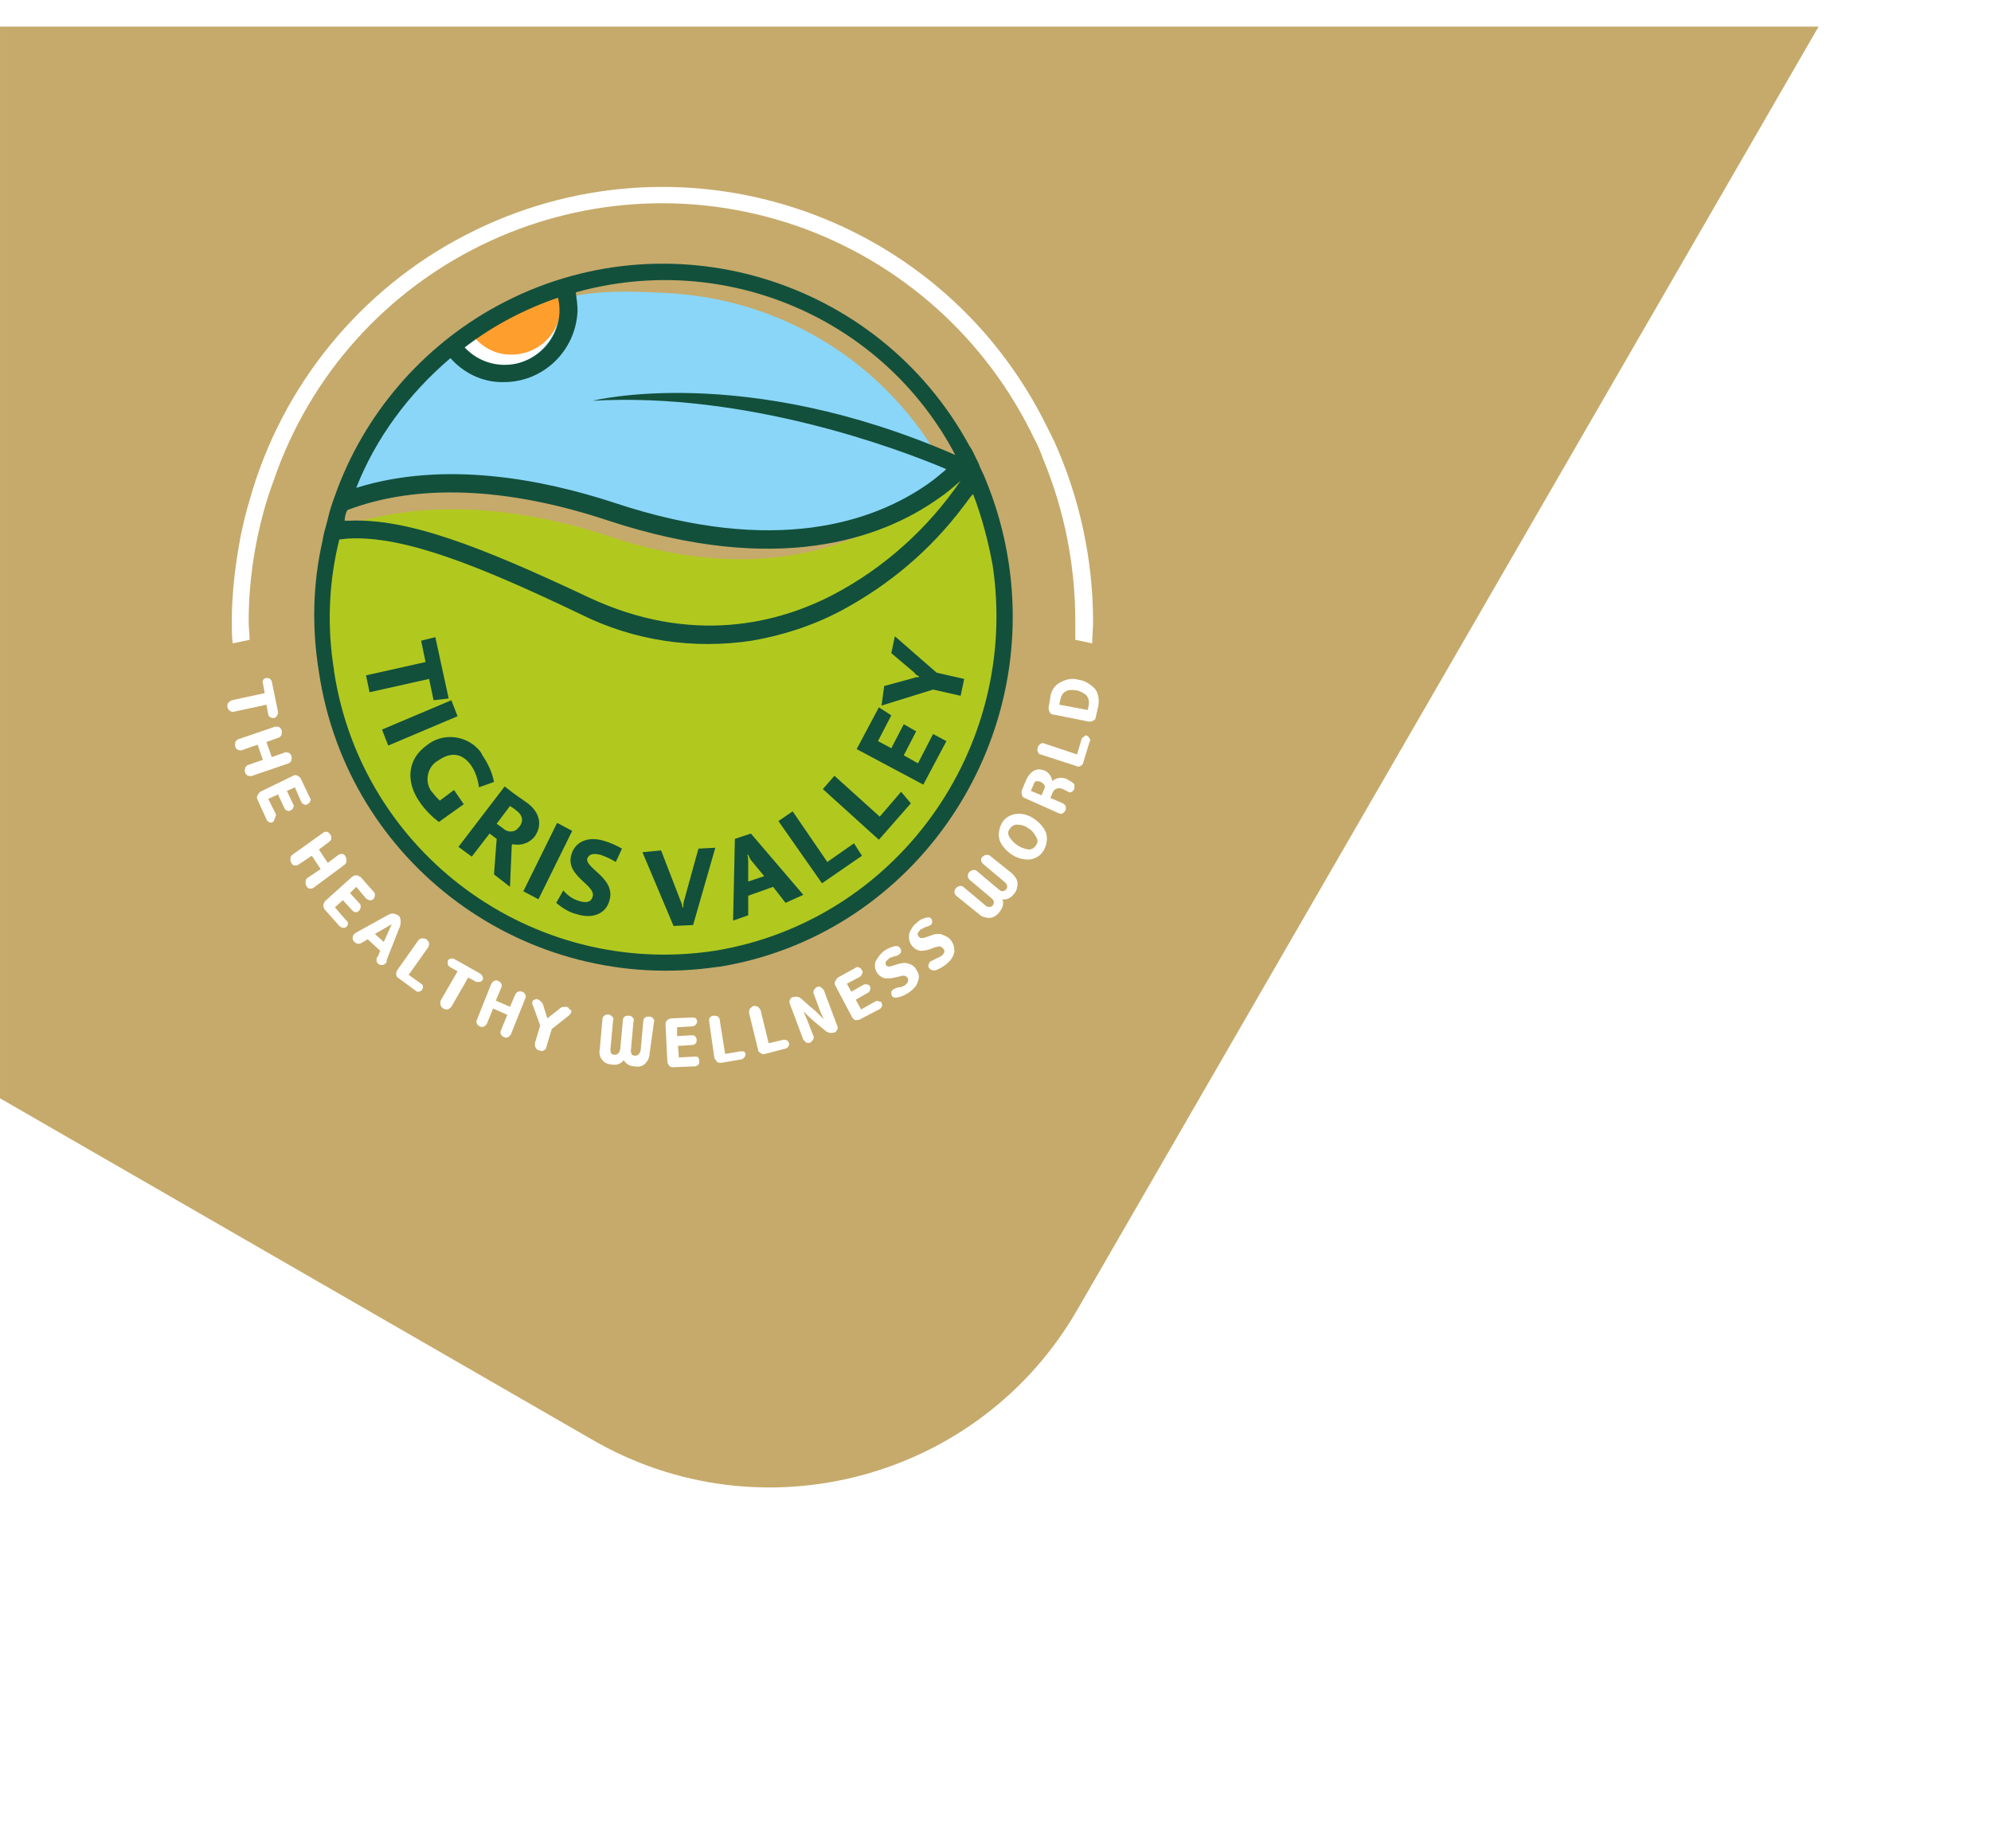 <?xml version="1.0" encoding="utf-8"?>
<!-- Generator: Adobe Illustrator 23.0.1, SVG Export Plug-In . SVG Version: 6.00 Build 0)  -->
<svg version="1.1" id="Layer_1" xmlns="http://www.w3.org/2000/svg" xmlns:xlink="http://www.w3.org/1999/xlink" x="0px" y="0px"
	 viewBox="0 0 224 208" style="enable-background:new 0 0 224 208;" xml:space="preserve">
<style type="text/css">
	.st0{filter:url(#Path_17122);}
	.st1{fill:#C6AA6B;}
	.st2{fill:#8AD6F8;}
	.st3{fill:#B1C91F;}
	.st4{fill:#12503C;}
	.st5{fill:#FFFFFF;}
	.st6{fill:#FE9E2D;}
</style>
<filter  filterUnits="userSpaceOnUse" height="375.603" id="Path_17122" width="364.789" x="0" y="0">
	<feOffset  dy="3" input="SourceAlpha"></feOffset>
	<feGaussianBlur  result="blur" stdDeviation="18"></feGaussianBlur>
	<feFlood  flood-opacity="0.2"></feFlood>
	<feComposite  in2="blur" operator="in"></feComposite>
	<feComposite  in="SourceGraphic" operator="over"></feComposite>
</filter>
<g id="Group_413" transform="translate(107.131 138.685)">
	<g transform="matrix(1, 0, 0, 1, -107.13, -138.69)" class="st0">
		<path id="Path_17122-2_1_" class="st1" d="M0,0l204.6,0l-83.4,144.4c-11,19.1-35.5,25.7-54.6,14.6L0,120.6L0,0z"/>
	</g>
	<g id="Group_4" transform="translate(-286.953 -165.285)">
		<path id="Path_13201" class="st2" d="M255.2,59.6c-3.8-0.2-7.6-0.4-11.2,0.4c0.3,0.9-3.7,0-14.1,7.2c-5.3,4-9.4,9.3-11.8,15.5
			c6.6-2.3,16.1-2.8,29.5,1.9c19.4,6.8,32.2,2.5,39.1-4.1C280.7,68.3,268.7,60.4,255.2,59.6"/>
		<path id="Path_13202" class="st3" d="M248.5,87c-13.9-4.6-24.5-3.4-31.2-0.7c-0.9,2.8-1.3,5.6-1.3,8.5
			c-0.9,21.2,15.5,39.2,36.8,40.1c21.2,0.9,39.2-15.5,40.1-36.8c0-0.3,0-0.5,0-0.8c0.2-6.5-1.2-13-4.2-18.9
			C281.8,85.8,268.6,93.7,248.5,87"/>
		<path id="Path_13203" class="st4" d="M228.6,105.4l-0.5-2.4l-6.7,1.5l-0.4-1.9l6.7-1.5l-0.5-2.4l1.6-0.4l1.5,6.9L228.6,105.4z"/>
		<path id="Path_13204" class="st4" d="M222.8,108.7l7.8-3.3l0.7,1.8l-7.8,3.3L222.8,108.7z"/>
		<path id="Path_13205" class="st4" d="M227,116.8c-1.5-2.2-1.4-4.7,0.8-6.3c1.8-1.5,4.5-1.2,6,0.6c0.1,0.1,0.2,0.3,0.3,0.5
			c0.6,0.9,1.1,1.9,1.3,3l-1.7,0.6c-0.1-0.9-0.4-1.8-0.9-2.5c-0.8-1.1-2-1.7-3.7-0.5c-1.1,0.6-1.5,2.1-0.9,3.2
			c0.1,0.2,0.2,0.3,0.3,0.4c0.2,0.3,0.5,0.6,0.8,0.9l1.6-1.2l1.1,1.6l-2.8,2C228.4,118.5,227.6,117.7,227,116.8"/>
		<path id="Path_13206" class="st4" d="M235.4,125l0.3-4l-0.8-0.6l-2,2.6l-1.5-1.1l5.2-6.8l0.9,0.7c0,0,1.4,1,1.7,1.2
			c1.3,1,1.7,2.4,0.8,3.7c-0.6,0.8-1.6,1.1-2.5,0.9l-0.1,0.1l-0.2,4.7L235.4,125z M237.9,117.8c-0.1-0.1-0.4-0.3-0.7-0.5l-1.5,2
			l0.7,0.5c0.5,0.5,1.3,0.5,1.7,0c0,0,0.1-0.1,0.1-0.1C238.8,119,238.6,118.3,237.9,117.8"/>
		<path id="Path_13207" class="st4" d="M238.7,126.9l3.8-7.7l1.7,0.9l-3.8,7.7L238.7,126.9z"/>
		<path id="Path_13208" class="st4" d="M244.8,129.5c-0.9-0.2-1.7-0.7-2.4-1.3l0.8-1.4c0.5,0.6,1.1,1,1.8,1.2
			c0.7,0.2,1.3,0.2,1.5-0.5c0.4-1.3-3.1-2.3-2.4-4.7c0.4-1.5,1.9-2.1,3.6-1.6c0.7,0.2,1.4,0.5,2.1,0.9l-0.7,1.5
			c-0.5-0.3-1.1-0.6-1.7-0.8c-0.8-0.2-1.3-0.1-1.5,0.4c-0.3,1.1,3.2,2.2,2.5,4.7C248,129.5,246.4,130,244.8,129.5"/>
		<path id="Path_13209" class="st4" d="M257.8,130.7l-2.2,0.1l-3.5-8.3l2.1-0.2l2.2,5.7c0.1,0.2,0.2,0.5,0.2,0.7l0.1,0
			c0-0.3,0-0.5,0.1-0.8l1.6-5.8l1.9-0.1L257.8,130.7z"/>
		<path id="Path_13210" class="st4" d="M268.2,128.2l-1.4-1.8l-2.8,1l0,2.2l-1.7,0.6l0.2-9.2l1.8-0.6l5.9,6.9L268.2,128.2z
			 M264.4,123.5c-0.2-0.2-0.3-0.5-0.4-0.7l-0.1,0c0.1,0.3,0.1,0.5,0.1,0.8l0,2.2l1.8-0.6L264.4,123.5z"/>
		<path id="Path_13211" class="st4" d="M276.8,122.9l-4.5,3.1l-4.9-7l1.6-1.1l3.9,5.7l3-2.1L276.8,122.9z"/>
		<path id="Path_13212" class="st4" d="M282.3,117l-3.6,4.1l-6.3-5.7l1.3-1.5l5.1,4.6l2.4-2.8L282.3,117z"/>
		<path id="Path_13213" class="st4" d="M286.3,110l-2.6,4.9l-7.5-4l2.5-4.7l1.4,0.9l-1.5,2.9l1.5,0.8l1.4-2.7l1.4,0.8l-1.4,2.7
			l1.6,0.9l1.7-3.3L286.3,110z"/>
		<path id="Path_13214" class="st4" d="M285.2,102.3l3.1,0.7l-0.4,1.9l-3.1-0.7L279,106l0.3-2.2l3.3-0.9c0.2-0.1,0.4-0.1,0.6-0.1
			l0-0.1c-0.2-0.1-0.4-0.2-0.5-0.4l-2.6-2.2l0.4-1.9L285.2,102.3z"/>
		<path id="Path_13215" class="st5" d="M236.3,67.7c3.5,0.1,6.3-2.7,6.4-6.1c0-0.8-0.1-1.6-0.4-2.4c-3.9,1.3-7.6,3.3-10.9,5.8
			C232.5,66.6,234.4,67.6,236.3,67.7"/>
		<path id="Path_13216" class="st6" d="M237.2,66.5c3,0.1,5.6-2.2,5.7-5.3c0-0.7-0.1-1.4-0.4-2.1c-3.5,1.1-6.8,2.8-9.7,5
			C233.9,65.6,235.5,66.5,237.2,66.5"/>
		<path id="Path_13217" class="st4" d="M293.3,89.9c-0.5-3.3-1.4-6.5-2.7-9.6c-0.2-0.5-0.5-1-0.7-1.6c-0.1-0.2-0.2-0.4-0.3-0.6
			c-0.2-0.4-0.4-0.9-0.7-1.3c-10.3-19-34.1-26.1-53.1-15.8c-8.5,4.6-15.1,12.3-18.3,21.4c-0.3,0.8-0.6,1.7-0.8,2.6
			c0,0.1-0.1,0.3-0.1,0.4c-0.2,0.7-0.4,1.4-0.5,2.1c-1.1,4.8-1.2,9.8-0.4,14.7c3.2,21.6,23.3,36.4,44.9,33.2c0,0,0.1,0,0.1,0
			C281.9,132,296.6,111.6,293.3,89.9 M242.6,60.1c0.8,3.3-1.3,6.6-4.6,7.4c-2.2,0.5-4.4-0.2-5.9-1.8
			C235.2,63.3,238.8,61.4,242.6,60.1 M230.5,66.9c1.5,1.7,3.6,2.7,5.8,2.7c4.6,0.1,8.3-3.5,8.5-8c0-0.7-0.1-1.4-0.2-2.1
			c16.8-4.7,34.6,2.9,42.7,18.3c-23.8-10.4-40.8-6.1-40.8-6.1c17.3-1,34.4,5.4,39.8,7.7c-0.7,0.6-1.3,1.1-2,1.6
			c-6.1,4.3-17.2,8.2-35.3,2.2c-8.2-2.7-19.2-4.8-29.1-1.7C222.1,75.9,225.8,70.9,230.5,66.9 M218.9,84c7.9-3,18-2.6,29.4,1.2
			c18.9,6.2,30.6,2.1,37.1-2.5c0.9-0.6,1.7-1.3,2.5-2c-3.7,5.4-8.6,9.8-14.3,12.8c-6.1,3.2-15.9,5.8-27.6,0.3
			c-12.1-5.7-20.3-8.9-26.9-8.6c-0.2,0-0.3,0-0.5,0C218.6,84.8,218.7,84.4,218.9,84 M260.2,133.6c-20.5,3.1-39.7-11-42.8-31.5
			c0,0,0-0.1,0-0.1c-0.8-4.9-0.6-9.9,0.6-14.7c0.4,0,0.7-0.1,1.1-0.1c6.2-0.3,14.5,3,26,8.5c6,3,12.7,4,19.3,3
			c3.5-0.6,6.9-1.7,10.1-3.4c5.4-2.9,10-6.8,13.7-11.7c0.4-0.5,0.7-1,1.1-1.4c1,2.6,1.7,5.3,2.2,8
			C294.6,110.9,280.6,130.3,260.2,133.6"/>
		<path id="Path_13218" class="st5" d="M302.8,96.6c0-7-1.5-14-4.4-20.4c-0.4-0.8-0.8-1.6-1.2-2.4c-12.2-23.7-41.2-33-64.9-20.8
			c-11.9,6.1-20.8,17-24.4,29.9c-0.4,1.3-0.7,2.6-1,4c-0.6,3.2-1,6.4-1,9.7c0,0.8,0,1.6,0.1,2.4l1.9-0.4c0-0.7-0.1-1.4-0.1-2.1
			c0-4.2,0.6-8.4,1.7-12.4c0.3-1.1,0.7-2.3,1.1-3.4c8.3-24.2,34.6-37,58.8-28.7c11.8,4.1,21.4,12.7,26.8,24c0.4,0.7,0.7,1.5,1,2.3
			c2.4,5.8,3.6,12,3.6,18.2c0,0.7,0,1.4,0,2.1l1.9,0.4C302.7,98.2,302.8,97.4,302.8,96.6"/>
		<path id="Path_13219" class="st5" d="M210.6,107.4c-0.1,0-0.3,0-0.4-0.1c-0.1-0.1-0.2-0.2-0.2-0.3l-0.2-1.1l-3.7,0.8
			c-0.2,0-0.3,0-0.4-0.1c-0.3-0.2-0.4-0.6-0.2-0.9c0.1-0.1,0.2-0.2,0.4-0.3l3.7-0.8l-0.2-1.1c-0.1-0.3,0.1-0.6,0.4-0.6
			c0.1,0,0.3,0,0.4,0.1c0.1,0.1,0.2,0.2,0.2,0.3l0.7,3.4c0,0.1,0,0.3-0.1,0.4C210.9,107.3,210.8,107.4,210.6,107.4"/>
		<path id="Path_13220" class="st5" d="M208.2,113.9c-0.1,0.1-0.3,0-0.5,0c-0.1-0.1-0.3-0.2-0.3-0.4c-0.1-0.2,0-0.3,0-0.5
			c0.1-0.1,0.2-0.3,0.3-0.3l1.7-0.6l-0.6-1.7l-1.7,0.6c-0.2,0.1-0.3,0-0.5,0c-0.1-0.1-0.3-0.2-0.3-0.4c-0.1-0.2,0-0.3,0-0.5
			c0.1-0.1,0.2-0.3,0.3-0.3l4.1-1.4c0.2-0.1,0.3,0,0.5,0c0.1,0.1,0.3,0.2,0.3,0.4c0.1,0.2,0,0.3,0,0.5c-0.1,0.1-0.2,0.3-0.3,0.3
			l-1.4,0.5l0.6,1.7l1.4-0.5c0.2-0.1,0.3,0,0.5,0c0.1,0.1,0.3,0.2,0.3,0.4c0.1,0.2,0,0.3,0,0.5c-0.1,0.1-0.2,0.3-0.3,0.3
			L208.2,113.9z"/>
		<path id="Path_13221" class="st5" d="M210.5,119.1c-0.1,0.1-0.3,0.1-0.4,0c-0.1,0-0.2-0.1-0.3-0.3l-1-2.2c-0.1-0.2-0.1-0.3,0-0.5
			c0.1-0.2,0.2-0.3,0.3-0.4l3.7-1.8c0.2-0.1,0.3-0.1,0.5,0c0.2,0.1,0.3,0.2,0.4,0.4l1,2.1c0.1,0.1,0.1,0.3,0,0.4
			c0,0.1-0.1,0.2-0.3,0.3c-0.1,0.1-0.3,0.1-0.4,0c-0.1,0-0.2-0.1-0.3-0.3l-0.7-1.6l-0.9,0.4l0.7,1.5c0.1,0.1,0.1,0.3,0,0.4
			c0,0.1-0.1,0.2-0.3,0.3c-0.1,0.1-0.3,0.1-0.4,0c-0.1,0-0.2-0.1-0.3-0.3l-0.7-1.5l-1.1,0.5l0.8,1.6c0.1,0.1,0.1,0.3,0,0.4
			C210.7,118.9,210.6,119.1,210.5,119.1"/>
		<path id="Path_13222" class="st5" d="M215.1,126.5c-0.1,0.1-0.3,0.1-0.4,0.1c-0.2,0-0.3-0.1-0.4-0.3c-0.1-0.1-0.1-0.3-0.1-0.5
			c0-0.2,0.1-0.3,0.2-0.4l1.5-1l-1-1.5l-1.5,1c-0.1,0.1-0.3,0.1-0.4,0.1c-0.2,0-0.3-0.1-0.4-0.3c-0.1-0.1-0.1-0.3-0.1-0.5
			c0-0.2,0.1-0.3,0.2-0.4l3.5-2.5c0.1-0.1,0.3-0.1,0.4-0.1c0.3,0.1,0.5,0.4,0.5,0.7c0,0.2-0.1,0.3-0.2,0.4l-1.2,0.9l1,1.5l1.2-0.9
			c0.1-0.1,0.3-0.1,0.4-0.1c0.2,0,0.3,0.1,0.4,0.3c0.1,0.1,0.1,0.3,0.1,0.5c0,0.2-0.1,0.3-0.2,0.4L215.1,126.5z"/>
		<path id="Path_13223" class="st5" d="M218.8,130.9c-0.1,0.1-0.2,0.1-0.4,0.1c-0.1,0-0.3-0.1-0.4-0.2l-1.6-1.8
			c-0.1-0.1-0.2-0.3-0.2-0.5c0-0.2,0.1-0.3,0.2-0.5l3-2.7c0.1-0.1,0.3-0.2,0.5-0.2c0.2,0,0.3,0.1,0.5,0.2l1.5,1.7
			c0.1,0.1,0.1,0.2,0.1,0.4c0,0.1-0.1,0.3-0.2,0.4c-0.1,0.1-0.2,0.1-0.4,0.1c-0.1,0-0.3-0.1-0.4-0.2l-1.1-1.3l-0.7,0.7l1.1,1.2
			c0.1,0.1,0.1,0.2,0.1,0.4c0,0.1-0.1,0.3-0.2,0.4c-0.2,0.2-0.5,0.2-0.7,0l0,0l-1.1-1.2l-0.9,0.8l1.2,1.4
			C219.1,130.4,219,130.7,218.8,130.9"/>
		<path id="Path_13224" class="st5" d="M223.2,135c-0.1,0.1-0.2,0.2-0.4,0.2c-0.4,0-0.7-0.3-0.6-0.7c0-0.1,0-0.2,0.1-0.2l0.3-0.7
			l-1.4-1.3l-0.7,0.4c-0.3,0.2-0.6,0.1-0.8-0.1c-0.1-0.1-0.2-0.2-0.2-0.4c0-0.1,0-0.3,0.1-0.4c0.1-0.1,0.1-0.1,0.2-0.2l3.6-2
			c0.2-0.1,0.4-0.2,0.6-0.2c0.2,0,0.4,0.1,0.6,0.2c0.2,0.1,0.3,0.4,0.3,0.6c0,0.2,0,0.5-0.1,0.7l-1.5,3.8
			C223.4,134.8,223.3,134.9,223.2,135 M223.9,130.6l-1.9,1.1l1,0.9L223.9,130.6z"/>
		<path id="Path_13225" class="st5" d="M227.3,138c-0.2,0.2-0.5,0.3-0.7,0.1l-1.9-1.4c-0.2-0.1-0.3-0.3-0.3-0.4c0-0.2,0-0.3,0.1-0.5
			l2.4-3.4c0.1-0.1,0.2-0.2,0.4-0.2c0.2,0,0.3,0,0.5,0.1c0.1,0.1,0.2,0.2,0.3,0.4c0,0.2,0,0.3-0.1,0.5l-2.2,3.1l1.4,1
			C227.4,137.4,227.5,137.7,227.3,138"/>
		<path id="Path_13226" class="st5" d="M234.1,136.9c-0.1,0.1-0.2,0.2-0.3,0.2c-0.1,0-0.3,0-0.4,0l-0.9-0.5l-1.9,3.3
			c-0.1,0.1-0.2,0.2-0.4,0.3c-0.2,0-0.3,0-0.5-0.1c-0.1-0.1-0.3-0.2-0.3-0.4c-0.1-0.2,0-0.3,0-0.5l1.9-3.3l-0.9-0.5
			c-0.1-0.1-0.2-0.2-0.2-0.3c0-0.1,0-0.3,0-0.4c0.1-0.2,0.5-0.3,0.7-0.2l3,1.7c0.1,0.1,0.2,0.2,0.2,0.3
			C234.2,136.7,234.2,136.8,234.1,136.9"/>
		<path id="Path_13227" class="st5" d="M237.3,143c-0.1,0.1-0.2,0.3-0.3,0.3c-0.2,0.1-0.3,0.1-0.5,0c-0.2-0.1-0.3-0.2-0.3-0.3
			c-0.1-0.1-0.1-0.3,0-0.5l0.7-1.7l-1.6-0.7l-0.7,1.7c-0.1,0.1-0.2,0.3-0.3,0.3c-0.2,0.1-0.3,0.1-0.5,0c-0.2-0.1-0.3-0.2-0.3-0.3
			c-0.1-0.1-0.1-0.3,0-0.5l1.6-4c0.1-0.1,0.2-0.3,0.3-0.3c0.2-0.1,0.3-0.1,0.5,0c0.2,0.1,0.3,0.2,0.3,0.3c0.1,0.1,0.1,0.3,0,0.5
			l-0.6,1.4l1.6,0.7l0.6-1.4c0.1-0.1,0.2-0.3,0.3-0.3c0.3-0.1,0.7,0,0.8,0.3c0.1,0.1,0.1,0.3,0,0.5L237.3,143z"/>
		<path id="Path_13228" class="st5" d="M244.1,140.5c-0.1,0.2-0.2,0.3-0.3,0.4l-1.9,1.5l-0.6,2c0,0.2-0.1,0.3-0.3,0.4
			c-0.1,0.1-0.3,0.1-0.5,0c-0.2,0-0.3-0.1-0.4-0.3c-0.1-0.1-0.1-0.3-0.1-0.5l0.6-2l-0.8-2.2c-0.1-0.1-0.1-0.3-0.1-0.4
			c0-0.1,0.1-0.3,0.3-0.3c0.1-0.1,0.3-0.1,0.4,0c0.2,0.1,0.4,0.3,0.5,0.5l0.5,1.6l1.4-1.1c0.2-0.2,0.4-0.2,0.7-0.2
			c0.2,0,0.3,0.1,0.4,0.3C244.1,140.2,244.1,140.4,244.1,140.5"/>
		<path id="Path_13229" class="st5" d="M252.9,145.2c0,0.4-0.2,0.8-0.5,1.1c-0.3,0.3-0.8,0.4-1.2,0.3c-0.5,0-1-0.3-1.2-0.7
			c-0.3,0.4-0.8,0.6-1.3,0.5c-0.4,0-0.9-0.2-1.1-0.5c-0.3-0.3-0.4-0.8-0.3-1.2l0.3-3.4c0-0.2,0.1-0.3,0.2-0.4
			c0.3-0.2,0.6-0.2,0.9,0.1c0.1,0.1,0.2,0.3,0.1,0.4l-0.3,3.3c0,0.4,0.1,0.6,0.5,0.6c0.3,0,0.5-0.2,0.6-0.6l0.3-3.3
			c0-0.2,0.1-0.3,0.2-0.4c0.1-0.1,0.3-0.1,0.5-0.1c0.2,0,0.3,0.1,0.4,0.2c0.1,0.1,0.2,0.3,0.1,0.4l-0.3,3.3c0,0.4,0.1,0.6,0.5,0.6
			c0.3,0,0.5-0.2,0.6-0.6l0.3-3.3c0-0.2,0.1-0.3,0.2-0.4c0.1-0.1,0.3-0.1,0.5-0.1c0.2,0,0.3,0.1,0.4,0.2c0.1,0.1,0.2,0.3,0.1,0.4
			L252.9,145.2z"/>
		<path id="Path_13230" class="st5" d="M258.5,146c0,0.1,0,0.3-0.1,0.4c-0.1,0.1-0.2,0.2-0.4,0.2l-2.4,0.1c-0.2,0-0.4,0-0.5-0.2
			c-0.1-0.1-0.2-0.3-0.2-0.5l-0.2-4.1c0-0.2,0-0.3,0.2-0.5c0.1-0.1,0.3-0.2,0.5-0.2l2.3-0.1c0.1,0,0.3,0,0.4,0.1
			c0.2,0.2,0.2,0.5,0,0.7c0,0,0,0,0,0c-0.1,0.1-0.2,0.2-0.4,0.2l-1.7,0.1l0,1l1.6-0.1c0.1,0,0.3,0,0.4,0.1c0.1,0.1,0.2,0.2,0.2,0.4
			c0,0.1,0,0.3-0.1,0.4c-0.1,0.1-0.2,0.2-0.4,0.2l-1.6,0.1l0.1,1.3l1.8-0.1c0.1,0,0.3,0,0.4,0.1C258.4,145.7,258.5,145.8,258.5,146"
			/>
		<path id="Path_13231" class="st5" d="M263.7,145.2c0,0.3-0.2,0.5-0.4,0.6l-2.3,0.4c-0.2,0-0.4,0-0.5-0.1c-0.1-0.1-0.2-0.3-0.3-0.4
			l-0.6-4.2c0-0.2,0-0.3,0.1-0.4c0.1-0.1,0.2-0.2,0.4-0.2c0.2,0,0.3,0,0.5,0.1c0.1,0.1,0.2,0.2,0.2,0.4l0.6,3.8l1.8-0.3
			c0.1,0,0.3,0,0.4,0.1C263.6,145,263.7,145.1,263.7,145.2"/>
		<path id="Path_13232" class="st5" d="M268.6,144c0,0.1,0,0.3-0.1,0.4c-0.1,0.1-0.2,0.2-0.3,0.2l-2.3,0.6c-0.2,0.1-0.4,0-0.5-0.1
			c-0.2-0.1-0.3-0.2-0.3-0.4l-1-4.1c0-0.2,0-0.3,0.1-0.5c0.1-0.1,0.2-0.2,0.4-0.3c0.2,0,0.3,0,0.5,0.1c0.1,0.1,0.2,0.2,0.3,0.4
			l0.9,3.7l1.7-0.4C268.3,143.6,268.5,143.7,268.6,144"/>
		<path id="Path_13233" class="st5" d="M274,142c0.1,0.2,0.1,0.3,0,0.5c-0.1,0.2-0.2,0.3-0.4,0.3c-0.3,0.1-0.7,0-0.9-0.2l-1.1-0.9
			c-0.6-0.5-1-0.9-1.4-1.3c0.2,0.4,0.3,0.7,0.4,0.9l0.7,1.8c0.1,0.1,0.1,0.3,0,0.5c-0.1,0.1-0.2,0.3-0.3,0.3c-0.1,0.1-0.3,0.1-0.5,0
			c-0.1-0.1-0.2-0.2-0.3-0.3l-1.5-4c-0.1-0.2-0.1-0.3,0-0.5c0.1-0.2,0.2-0.3,0.4-0.3c0.4-0.1,0.7,0,1,0.3l0.9,0.8
			c0.4,0.3,0.7,0.6,0.8,0.7c0.2,0.2,0.5,0.5,0.7,0.7c-0.2-0.4-0.3-0.7-0.4-0.9l-0.7-1.9c-0.1-0.1-0.1-0.3,0-0.5
			c0.1-0.1,0.2-0.3,0.3-0.3c0.1-0.1,0.3-0.1,0.5,0c0.1,0.1,0.2,0.2,0.3,0.3L274,142z"/>
		<path id="Path_13234" class="st5" d="M279,139.5c0.1,0.1,0.1,0.3,0,0.4c0,0.1-0.1,0.2-0.3,0.3l-2.1,1.1c-0.2,0.1-0.3,0.1-0.5,0.1
			c-0.2,0-0.3-0.2-0.4-0.3l-1.9-3.6c-0.1-0.2-0.1-0.3,0-0.5c0.1-0.2,0.2-0.3,0.3-0.4l2-1.1c0.1-0.1,0.3-0.1,0.4,0
			c0.1,0,0.2,0.1,0.3,0.3c0.1,0.1,0.1,0.3,0,0.4c0,0.1-0.1,0.2-0.2,0.3l-1.5,0.8l0.5,0.9l1.4-0.8c0.3-0.1,0.6,0,0.7,0.2
			s0,0.6-0.2,0.7l0,0l-1.4,0.8l0.6,1.1l1.6-0.9c0.1-0.1,0.3-0.1,0.4,0C278.9,139.3,279,139.3,279,139.5"/>
		<path id="Path_13235" class="st5" d="M282.9,135.7c0.3,0.4,0.4,0.9,0.2,1.3c-0.1,0.5-0.5,0.9-0.9,1.2c-0.4,0.3-0.8,0.5-1.2,0.6
			c-0.4,0.1-0.7,0.1-0.8-0.1c-0.1-0.1-0.1-0.3-0.1-0.4c0-0.2,0.1-0.3,0.3-0.4c0.2-0.1,0.4-0.2,0.6-0.2c0.2,0,0.4-0.1,0.6-0.2
			c0.4-0.3,0.5-0.6,0.3-0.9c-0.1-0.1-0.2-0.2-0.4-0.2c-0.2,0-0.3,0-0.5,0.1l-0.5,0.1c-0.3,0.1-0.7,0.1-1.1,0.1
			c-0.8-0.2-1.3-1-1.1-1.8c0-0.1,0-0.1,0.1-0.2c0.2-0.4,0.5-0.8,0.9-1.1c0.3-0.2,0.7-0.4,1.1-0.5c0.3-0.1,0.6,0,0.7,0.2
			c0.1,0.1,0.1,0.3,0.1,0.4c0,0.1-0.1,0.2-0.2,0.3c-0.2,0.1-0.3,0.2-0.5,0.2c-0.2,0.1-0.5,0.1-0.7,0.3c-0.1,0.1-0.2,0.2-0.3,0.3
			c-0.1,0.1,0,0.3,0,0.4c0.1,0.2,0.4,0.2,0.7,0.1l0.6-0.2c0.4-0.1,0.8-0.2,1.1-0.1C282.3,135.1,282.7,135.3,282.9,135.7"/>
		<path id="Path_13236" class="st5" d="M286.8,132.4c0.3,0.4,0.4,0.8,0.4,1.3c-0.1,0.5-0.4,1-0.8,1.3c-0.3,0.3-0.7,0.5-1.1,0.7
			c-0.4,0.2-0.7,0.1-0.9-0.1c-0.1-0.1-0.2-0.3-0.1-0.4c0-0.2,0.1-0.3,0.2-0.4c0.2-0.1,0.4-0.2,0.6-0.3c0.2-0.1,0.4-0.2,0.6-0.3
			c0.4-0.3,0.5-0.6,0.2-0.9c-0.1-0.1-0.3-0.2-0.4-0.2c-0.2,0-0.3,0.1-0.5,0.1l-0.5,0.2c-0.3,0.1-0.7,0.2-1.1,0.2
			c-0.8-0.1-1.4-0.9-1.3-1.7c0-0.1,0-0.1,0-0.2c0.2-0.5,0.4-0.9,0.8-1.2c0.3-0.3,0.6-0.5,1-0.6c0.3-0.1,0.6-0.1,0.7,0.1
			c0.1,0.1,0.1,0.2,0.1,0.4c0,0.1-0.1,0.3-0.2,0.3c-0.2,0.1-0.3,0.2-0.5,0.2c-0.2,0.1-0.4,0.2-0.6,0.3c-0.1,0.1-0.2,0.2-0.3,0.4
			c-0.1,0.1,0,0.3,0.1,0.4c0.1,0.2,0.4,0.2,0.7,0.1l0.6-0.2c0.4-0.2,0.7-0.2,1.1-0.2C286.2,131.9,286.6,132.1,286.8,132.4"/>
		<path id="Path_13237" class="st5" d="M293.7,124.9c0.3,0.3,0.6,0.7,0.6,1.1c0,0.4-0.1,0.9-0.4,1.2c-0.3,0.4-0.8,0.7-1.3,0.6
			c0.2,0.5,0,1-0.3,1.4c-0.3,0.4-0.6,0.6-1.1,0.7c-0.4,0-0.9-0.1-1.2-0.4l-2.6-2.1c-0.1-0.1-0.2-0.3-0.2-0.4c0-0.3,0.2-0.6,0.6-0.7
			c0.2,0,0.3,0,0.4,0.1l2.5,2.1c0.2,0.2,0.5,0.2,0.7,0.1c0,0,0.1-0.1,0.1-0.1c0.2-0.3,0.2-0.5-0.1-0.8l-2.5-2.1
			c-0.1-0.1-0.2-0.3-0.2-0.4c0-0.3,0.2-0.6,0.6-0.7c0.2,0,0.3,0,0.4,0.1l2.5,2.1c0.3,0.3,0.6,0.2,0.8,0s0.2-0.5-0.1-0.8l-2.5-2.1
			c-0.1-0.1-0.2-0.3-0.2-0.4c0-0.2,0-0.3,0.2-0.4c0.1-0.1,0.2-0.2,0.4-0.2c0.2,0,0.3,0,0.4,0.1L293.7,124.9z"/>
		<path id="Path_13238" class="st5" d="M296.1,118.7c0.6,0.4,1.1,0.9,1.4,1.6c0.2,0.6,0.1,1.3-0.2,1.9c-0.3,0.6-0.9,1-1.5,1.1
			c-0.7,0.1-1.5-0.1-2.1-0.5c-0.6-0.4-1.1-0.9-1.4-1.6c-0.2-0.6-0.1-1.3,0.2-1.9c0.3-0.6,0.9-1,1.6-1.1
			C294.8,118.1,295.5,118.3,296.1,118.7 M295.5,119.8c-0.4-0.3-0.8-0.4-1.3-0.4c-0.3,0-0.6,0.2-0.8,0.5c-0.2,0.3-0.2,0.6,0,0.9
			c0.5,0.8,1.3,1.3,2.2,1.4c0.3,0,0.6-0.2,0.8-0.5c0.2-0.3,0.2-0.6,0-0.9C296.2,120.4,295.9,120,295.5,119.8"/>
		<path id="Path_13239" class="st5" d="M300.4,114.6c0.1,0.1,0.3,0.2,0.3,0.3c0,0.2,0,0.3,0,0.5c-0.1,0.1-0.2,0.3-0.3,0.3
			c-0.1,0.1-0.3,0.1-0.4,0l-0.6-0.3c-0.4-0.2-0.9-0.1-1.1,0.3c0,0.1-0.1,0.1-0.1,0.2l-0.2,0.5l1.4,0.6c0.1,0.1,0.3,0.2,0.3,0.3
			c0.1,0.2,0,0.3,0,0.5c-0.1,0.1-0.2,0.3-0.3,0.3c-0.1,0.1-0.3,0.1-0.5,0l-3.8-1.7c-0.2-0.1-0.3-0.2-0.3-0.4c-0.1-0.2,0-0.4,0-0.5
			l0.5-1.2c0.2-0.4,0.5-0.8,0.9-1c0.4-0.2,0.8-0.1,1.1,0c0.3,0.1,0.5,0.3,0.7,0.6c0.1,0.2,0.2,0.4,0.2,0.6c0.5-0.4,1.1-0.5,1.7-0.2
			L300.4,114.6z M296.9,114.6c-0.4-0.2-0.7-0.1-0.8,0.3l-0.3,0.7l1.2,0.5l0.3-0.7c0.1-0.2,0.1-0.3,0-0.5
			C297.1,114.7,297,114.6,296.9,114.6"/>
		<path id="Path_13240" class="st5" d="M302.1,109.4c0.1,0,0.2,0.1,0.3,0.3c0.1,0.1,0.1,0.3,0,0.4l-0.7,2.3c0,0.2-0.2,0.3-0.3,0.4
			c-0.2,0.1-0.3,0.1-0.5,0l-4-1.3c-0.2,0-0.3-0.2-0.3-0.3c-0.1-0.1-0.1-0.3,0-0.5c0-0.2,0.2-0.3,0.3-0.4c0.1-0.1,0.3-0.1,0.5,0
			l3.6,1.2l0.5-1.7c0-0.1,0.1-0.2,0.3-0.3C301.8,109.4,301.9,109.3,302.1,109.4"/>
		<path id="Path_13241" class="st5" d="M301.2,103.1c0.7,0.1,1.3,0.5,1.8,1c0.4,0.5,0.5,1.2,0.4,1.9l-0.3,1.3c0,0.2-0.1,0.3-0.3,0.4
			c-0.1,0.1-0.3,0.1-0.5,0.1l-4-0.8c-0.2,0-0.3-0.1-0.4-0.3c-0.1-0.2-0.1-0.3-0.1-0.5l0.2-1.2c0.1-0.7,0.5-1.3,1.1-1.6
			C299.8,103,300.5,102.9,301.2,103.1 M301,104.3c-1.1-0.2-1.7,0.1-1.9,1.1l-0.1,0.5l3.2,0.6l0.1-0.5c0.1-0.4,0-0.8-0.2-1.1
			C301.8,104.6,301.4,104.4,301,104.3"/>
	</g>
</g>
</svg>
